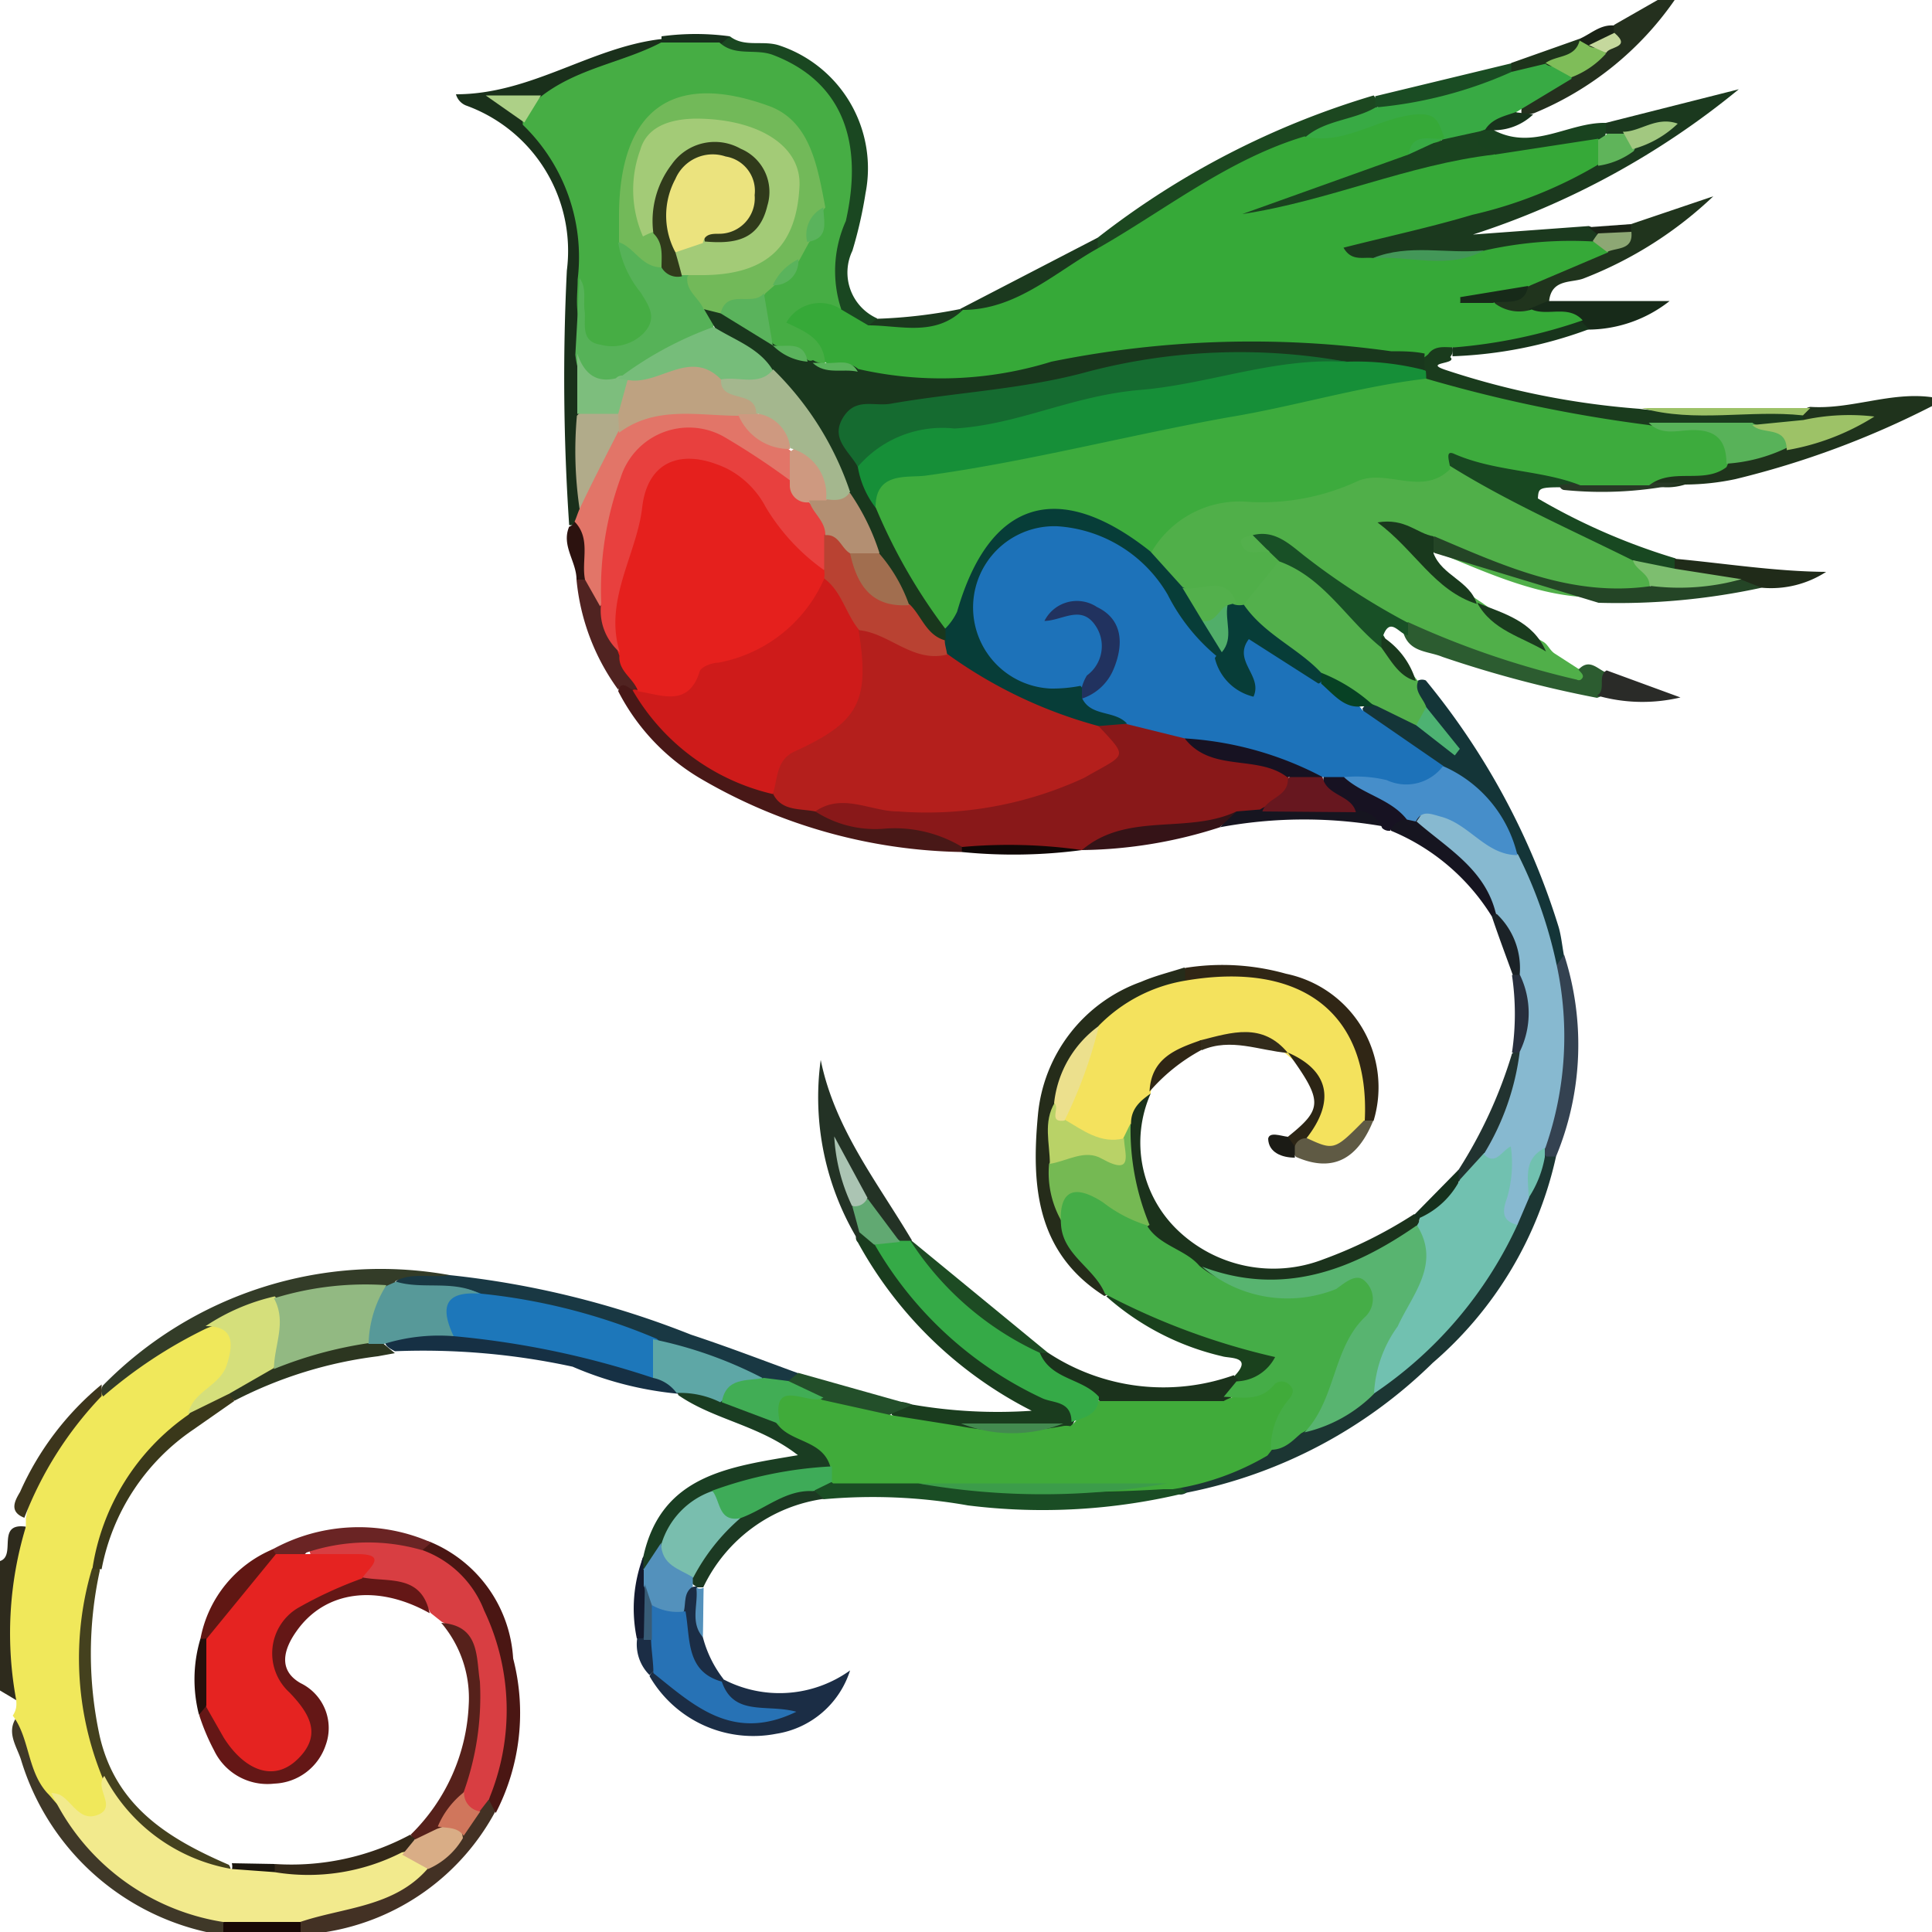 <svg id="Capa_1" data-name="Capa 1" xmlns="http://www.w3.org/2000/svg" viewBox="0 0 50 50"><defs><style>.cls-1{fill:#1f331c;}.cls-2{fill:#3f3828;}.cls-3{fill:#433124;}.cls-4{fill:#24301e;}.cls-5{fill:#2e2b1d;}.cls-6{fill:#190906;}.cls-7{fill:#f0e85b;}.cls-8{fill:#f4e25d;}.cls-9{fill:#1a301b;}.cls-10{fill:#481817;}.cls-11{fill:#1a3c1e;}.cls-12{fill:#1a4721;}.cls-13{fill:#193843;}.cls-14{fill:#1b321c;}.cls-15{fill:#333c28;}.cls-16{fill:#252c1a;}.cls-17{fill:#1c4720;}.cls-18{fill:#233225;}.cls-19{fill:#302615;}.cls-20{fill:#1a411d;}.cls-21{fill:#351317;}.cls-22{fill:#1d4b23;}.cls-23{fill:#161520;}.cls-24{fill:#3c351c;}.cls-25{fill:#502321;}.cls-26{fill:#1a4c23;}.cls-27{fill:#1b391e;}.cls-28{fill:#223330;}.cls-29{fill:#234f2a;}.cls-30{fill:#5f5a44;}.cls-31{fill:#171222;}.cls-32{fill:#2c2515;}.cls-33{fill:#0f0706;}.cls-34{fill:#282f3d;}.cls-35{fill:#322b1b;}.cls-36{fill:#1e331b;}.cls-37{fill:#2c120f;}.cls-38{fill:#2f2615;}.cls-39{fill:#16301d;}.cls-40{fill:#1b2227;}.cls-41{fill:#17311c;}.cls-42{fill:#1b1b15;}.cls-43{fill:#1a2317;}.cls-44{fill:#50af49;}.cls-45{fill:#d83e42;}.cls-46{fill:#1c3633;}.cls-47{fill:#641716;}.cls-48{fill:#143538;}.cls-49{fill:#1a3d22;}.cls-50{fill:#1a4d24;}.cls-51{fill:#44411e;}.cls-52{fill:#184821;}.cls-53{fill:#244526;}.cls-54{fill:#1b2d45;}.cls-55{fill:#163044;}.cls-56{fill:#4a1613;}.cls-57{fill:#56211b;}.cls-58{fill:#2c5c30;}.cls-59{fill:#3a381a;}.cls-60{fill:#344251;}.cls-61{fill:#202b19;}.cls-62{fill:#6a2424;}.cls-63{fill:#2c3620;}.cls-64{fill:#1c3922;}.cls-65{fill:#332819;}.cls-66{fill:#2a2b28;}.cls-67{fill:#601713;}.cls-68{fill:#283926;}.cls-69{fill:#250f0b;}.cls-70{fill:#131a2f;}.cls-71{fill:#5391bc;}.cls-72{fill:#1b160e;}.cls-73{fill:#1a3b1d;}.cls-74{fill:#20341d;}.cls-75{fill:#172a19;}.cls-76{fill:#19431f;}.cls-77{fill:#18341c;}.cls-78{fill:#9dc267;}.cls-79{fill:#18331c;}.cls-80{fill:#1a2316;}.cls-81{fill:#3dab3d;}.cls-82{fill:#58b259;}.cls-83{fill:#f2ea8d;}.cls-84{fill:#d9ad86;}.cls-85{fill:#d0765c;}.cls-86{fill:#38aa44;}.cls-87{fill:#7fbd59;}.cls-88{fill:#c5d89d;}.cls-89{fill:#d5df7b;}.cls-90{fill:#75b953;}.cls-91{fill:#b9d267;}.cls-92{fill:#ece08d;}.cls-93{fill:#46ad44;}.cls-94{fill:#e27568;}.cls-95{fill:#56b258;}.cls-96{fill:#b1ab8a;}.cls-97{fill:#7dbe7d;}.cls-98{fill:#add087;}.cls-99{fill:#b41f1c;}.cls-100{fill:#ce1b1a;}.cls-101{fill:#891819;}.cls-102{fill:#40ab3a;}.cls-103{fill:#35aa47;}.cls-104{fill:#61a972;}.cls-105{fill:#438a4f;}.cls-106{fill:#36a938;}.cls-107{fill:#1d77ba;}.cls-108{fill:#579999;}.cls-109{fill:#5ea7a6;}.cls-110{fill:#41ad55;}.cls-111{fill:#45ad47;}.cls-112{fill:#71c1b0;}.cls-113{fill:#58b470;}.cls-114{fill:#92b982;}.cls-115{fill:#abc4b3;}.cls-116{fill:#87b9d0;}.cls-117{fill:#468eca;}.cls-118{fill:#e5201d;}.cls-119{fill:#e8403e;}.cls-120{fill:#67171f;}.cls-121{fill:#1d72b9;}.cls-122{fill:#53b04c;}.cls-123{fill:#073d38;}.cls-124{fill:#185026;}.cls-125{fill:#19391d;}.cls-126{fill:#7dbe6f;}.cls-127{fill:#1a3b1e;}.cls-128{fill:#e52321;}.cls-129{fill:#4db272;}.cls-130{fill:#074124;}.cls-131{fill:#79beae;}.cls-132{fill:#3eab58;}.cls-133{fill:#3c9c4a;}.cls-134{fill:#2772b5;}.cls-135{fill:#385c77;}.cls-136{fill:#439758;}.cls-137{fill:#5fb45a;}.cls-138{fill:#a2c880;}.cls-139{fill:#8da774;}.cls-140{fill:#168f38;}.cls-141{fill:#19371d;}.cls-142{fill:#1a431f;}.cls-143{fill:#72b959;}.cls-144{fill:#5ab35c;}.cls-145{fill:#bea281;}.cls-146{fill:#ce9980;}.cls-147{fill:#a3cb77;}.cls-148{fill:#76bd7a;}.cls-149{fill:#303a1b;}.cls-150{fill:#b94232;}.cls-151{fill:#b38f72;}.cls-152{fill:#21325f;}.cls-153{fill:#51ae69;}.cls-154{fill:#156b30;}.cls-155{fill:#a4b78e;}.cls-156{fill:#a16e4f;}.cls-157{fill:#ebe37e;}</style></defs><title>Mesa de trabajo 1</title><path class="cls-1" d="M46.85,10.53c1.07.07,2.08-.4,3.15-.25v.23a23.08,23.08,0,0,1-5.09,1.89,6.39,6.39,0,0,1-1.3.14,1.55,1.55,0,0,1-.93,0c-.12-.47.26-.47.52-.53.43-.09.87-.09,1.31-.2s1.09-.24,1.63-.4S47.39,11,48,10.9c-.41,0-.78.28-1.21.2a.43.43,0,0,1-.24-.2A.37.37,0,0,1,46.85,10.53Z"/><path class="cls-2" d="M5.34,50a6.49,6.49,0,0,1-4.8-4.47c-.12-.36-.4-.73-.08-1.13.85.37.55,1.37,1.05,1.93a5.42,5.42,0,0,0,3.77,3,.69.69,0,0,1,.61.41.4.4,0,0,1-.09.3Z"/><path class="cls-3" d="M12.83,46.86A6.06,6.06,0,0,1,8.44,50H7.78a.38.38,0,0,1-.1-.3c.15-.38.51-.38.82-.43a5.63,5.63,0,0,0,2.31-1,3.66,3.66,0,0,0,1-.82,5.71,5.71,0,0,0,.45-.68.51.51,0,0,1,.32-.23C12.75,46.59,12.79,46.72,12.83,46.86Z"/><path class="cls-4" d="M43.34,0A8.25,8.25,0,0,1,39.7,2.93L39.38,3c-.09-.83.74-.71,1.09-1.08a6.5,6.5,0,0,0,.94-.64.81.81,0,0,0,.24-.42.5.5,0,0,1,.13-.22L42.9,0Z"/><path class="cls-5" d="M.42,44,0,43.75V40.4c.43-.14-.11-1,.67-.89A24.12,24.12,0,0,1,.42,44Z"/><path class="cls-6" d="M7.78,49.75V50h-2l0-.24A1.67,1.67,0,0,1,7.78,49.75Z"/><path class="cls-7" d="M.42,44a9.49,9.49,0,0,1,.25-4.49l0-.22a5.21,5.21,0,0,1,1.92-3.18,7.09,7.09,0,0,1,2.81-1.93c.89,0,.86.6.67,1.22s-.66.85-1,1.28a6.08,6.08,0,0,0-2.66,4,8.16,8.16,0,0,0,.36,5.14,1.61,1.61,0,0,1,0,.44c0,.34.06.71-.32.88s-.63-.09-.86-.33-.24-.28-.37-.41c-.52-.58-.45-1.42-.89-2C.43,44.25.43,44.13.42,44Z"/><path class="cls-8" d="M29.78,28.25v.05a3.4,3.4,0,0,0-.4.81.73.73,0,0,1-.38.52,1.28,1.28,0,0,1-1.52-.54c-.13-1,.53-1.71.78-2.57a4.55,4.55,0,0,1,2.4-1.28,4.24,4.24,0,0,1,2.89.29A2.81,2.81,0,0,1,35.4,29c-.38.68-.8,1.27-1.68.67.59-1.23.52-1.6-.43-2.39h0a2.22,2.22,0,0,0-2.16-.2C30.59,27.31,30,27.55,29.78,28.25Z"/><path class="cls-9" d="M14.73,13.59A56.58,56.58,0,0,1,14.67,7a4,4,0,0,0-2.61-4.27.44.44,0,0,1-.26-.29c1.95,0,3.49-1.22,5.32-1.43a.37.37,0,0,1,.07.31c-.94.67-2.11.83-3.1,1.4a1.43,1.43,0,0,1-.79,0,1.65,1.65,0,0,1,.53.4c1.3,1.1,1.45,2.59,1.38,4.16,0,.63,0,1.26,0,1.9s0,1,0,1.52c0,.74,0,1.49,0,2.23a1.51,1.51,0,0,1-.06.36C15.05,13.44,15,13.61,14.73,13.59Z"/><path class="cls-10" d="M24.89,22.05a13.83,13.83,0,0,1-6.81-1.93A5.58,5.58,0,0,1,16,17.89c.07-.35.07-.35.52-.11a7.78,7.78,0,0,0,3.53,2.64,5.21,5.21,0,0,0,1.2.43,5.48,5.48,0,0,0,2,.32,2.36,2.36,0,0,1,1.74.55A.37.37,0,0,1,24.89,22.05Z"/><path class="cls-11" d="M23.61,36.35a12.93,12.93,0,0,0,3.09.16,10.58,10.58,0,0,1-4.5-4.36.17.17,0,0,1,0-.24s0,0,0-.05a.63.63,0,0,1,.59.25A10.38,10.38,0,0,0,27.2,36c.38.17.91.32.49,1a1.27,1.27,0,0,1-.32.13c-.82.08-1.63,0-2.45,0a4,4,0,0,1-1.84-.51C23.08,36.19,23.34,36.26,23.61,36.35Z"/><path class="cls-12" d="M18.89.94c.37.29.84.1,1.26.23A3.35,3.35,0,0,1,22.4,5a11.06,11.06,0,0,1-.34,1.49,1.3,1.3,0,0,0,.64,1.75.37.37,0,0,1-.35.31,1.11,1.11,0,0,1-.78-.6,2,2,0,0,1-.11-1.61,6.1,6.1,0,0,0,.26-1.64c0-1.83-.58-2.62-2.36-3.07a1.07,1.07,0,0,1-.69-.33C18.57,1.11,18.71,1,18.89.94Z"/><path class="cls-13" d="M11.64,33a23.57,23.57,0,0,1,6.24,1.54c.94.31,1.85.66,2.78,1,0,.21-.12.29-.29.36a1.23,1.23,0,0,1-.66,0c-1-.36-2-.77-3-1a30.49,30.49,0,0,0-4.39-1.15c-.69-.3-1.56.18-2.16-.48C10.6,32.68,11.14,33,11.64,33Z"/><path class="cls-14" d="M29.27,29.08c0-.39.24-.59.51-.78a3.14,3.14,0,0,0,.66,3.5,3.58,3.58,0,0,0,3.81.79,11.71,11.71,0,0,0,2.35-1.17l.13.13a.61.61,0,0,1-.07.35A5.34,5.34,0,0,1,31.15,33a3.7,3.7,0,0,1-1.62-1.33A3,3,0,0,1,29.27,29.08Z"/><path class="cls-15" d="M11.64,33c-.47.08-1-.08-1.41.16a.36.36,0,0,1-.21.27,21.47,21.47,0,0,0-2.76.46c-.62.23-1.3.23-1.92.49a12.1,12.1,0,0,0-2.67,1.76.24.24,0,0,1,0-.29A10.07,10.07,0,0,1,11.64,33Z"/><path class="cls-16" d="M30.67,25.38a4.06,4.06,0,0,0-2.23,1.16,10.41,10.41,0,0,0-1,2.09c-.16.47.05.95,0,1.42a3.59,3.59,0,0,0,.29,1.48c.17.7.79,1.13,1,1.78a.22.22,0,0,1-.15.23c-1.76-1.12-1.89-2.85-1.72-4.67a4.05,4.05,0,0,1,2.67-3.46c.37-.16.75-.25,1.12-.37C30.8,25.17,30.78,25.27,30.67,25.38Z"/><path class="cls-17" d="M28.41,6.15a21.56,21.56,0,0,1,7.14-3.68.38.38,0,0,1,.09.3c-.44.65-1.26.58-1.85,1a30.47,30.47,0,0,0-3.78,2c-.49.31-.92.86-1.64.68A.28.28,0,0,1,28.41,6.15Z"/><path class="cls-18" d="M22.24,31.87a2.66,2.66,0,0,0,0,.28,7.14,7.14,0,0,1-1-4.72c.36,1.78,1.47,3.17,2.36,4.67l-.1.11a.44.44,0,0,1-.28-.05A3.66,3.66,0,0,1,22.25,31a4.18,4.18,0,0,1-.36-.88c-.06-.14-.18.14-.06,0a9.27,9.27,0,0,1,.42,1C22.34,31.4,22.44,31.64,22.24,31.87Z"/><path class="cls-19" d="M30.67,25.38v-.33a6.07,6.07,0,0,1,2.61.15A3,3,0,0,1,35.55,29c-.09.08-.18.08-.23,0C35.46,26.23,33.69,24.86,30.67,25.38Z"/><path class="cls-20" d="M31.93,35.63c.53-.54-.12-.47-.3-.53a6.84,6.84,0,0,1-3-1.55l.08-.06a.55.55,0,0,1,.71,0,12.73,12.73,0,0,0,3,1.14c.32.09.82.15.73.65s-.44.65-.92.58A.38.38,0,0,1,31.93,35.63Z"/><path class="cls-21" d="M31.57,21.41A12,12,0,0,1,28,22a.4.4,0,0,1,0-.35c.11-.15.24-.31.41-.33a26.29,26.29,0,0,1,3.52-.46C32.3,21.35,31.69,21.23,31.57,21.41Z"/><path class="cls-22" d="M23.58,32.1,27.11,35a.48.48,0,0,1-.3.17,1.68,1.68,0,0,1-1.26-.57c-.57-.53-1.1-1.08-1.71-1.56-.28-.21-.58-.49-.29-.93Z"/><path class="cls-14" d="M26.9,35a.38.38,0,0,0,.21,0,5.42,5.42,0,0,0,4.82.59.57.57,0,0,0,.11.11.55.55,0,0,1-.4.59,9,9,0,0,1-3,.05C28,36,27.05,36.05,26.9,35Z"/><path class="cls-23" d="M38.61,23.72A5.56,5.56,0,0,0,36,21.5c-.13-.33.12-.39.33-.46a.93.93,0,0,1,.33,0c.95.59,1.94,1.14,2.16,2.41A.36.36,0,0,1,38.61,23.72Z"/><path class="cls-24" d="M2.63,35.83l0,.3a9.48,9.48,0,0,0-2,3.15c-.41-.16-.24-.45-.11-.67A7.61,7.61,0,0,1,2.63,35.83Z"/><path class="cls-25" d="M16.37,17.85c-.13-.06-.27-.23-.37,0A5.74,5.74,0,0,1,14.92,15a.35.35,0,0,1,.28-.1c.33.13.39.46.5.74a4.62,4.62,0,0,0,.41,1.22c.12.3.44.49.45.85A.23.23,0,0,1,16.37,17.85Z"/><path class="cls-26" d="M35.59,2.76c0-.09,0-.19,0-.27l3.56-.86a.32.32,0,0,1,.06.34A4.23,4.23,0,0,1,35.59,2.76Z"/><path class="cls-27" d="M28.41,6.15l0,.28A4.48,4.48,0,0,1,25.07,8.2.35.35,0,0,1,24.84,8Z"/><path class="cls-23" d="M31.57,21.41,32,21a1,1,0,0,1,.69-.33,22.42,22.42,0,0,1,2.32,0c.4.08.8.16.75.71A11.85,11.85,0,0,0,31.57,21.41Z"/><path class="cls-28" d="M37.75,30.27a12,12,0,0,0,1.38-3,.19.19,0,0,1,.28,0h0c.24,1-.45,1.8-.81,2.65-.25.27-.36.74-.88.65A.29.29,0,0,1,37.75,30.27Z"/><path class="cls-29" d="M20.4,35.74l.26-.21,2.95.83-.5.21c-.65.42-1.19-.13-1.79-.21C21,36.18,20.49,36.26,20.4,35.74Z"/><path class="cls-30" d="M35.3,29l.24,0c-.38.94-1,1.38-2,.94a.46.46,0,0,1-.11-.3c.07-.16.16-.28.36-.2C34.52,29.78,34.53,29.78,35.3,29Z"/><path class="cls-31" d="M35.77,21.43a.7.7,0,0,0-.68-.45c-.29-.3-1-.19-.82-.94a.67.67,0,0,1,.64-.07c.48.44,1.38.38,1.52,1.25a.44.44,0,0,0-.45.28A.26.26,0,0,1,35.77,21.43Z"/><path class="cls-32" d="M33.81,29.46a.29.29,0,0,0-.3.21c-.21,0-.28,0-.18-.25.91-.73.91-.92,0-2.18C34.39,27.7,34.57,28.49,33.81,29.46Z"/><path class="cls-27" d="M22.45,8.46l.24-.21A13,13,0,0,0,24.84,8l.05.07C24.34,8.92,23.56,9.05,22.45,8.46Z"/><path class="cls-33" d="M28,22v0a13.47,13.47,0,0,1-3.11.05.86.86,0,0,0,0-.16A2.84,2.84,0,0,1,28,22Z"/><path class="cls-34" d="M39.33,27.24h-.2a6.78,6.78,0,0,0,0-2,.32.32,0,0,1,.36,0A1.37,1.37,0,0,1,39.33,27.24Z"/><path class="cls-35" d="M31.08,26.92c.79-.2,1.59-.47,2.25.33-.74-.06-1.47-.4-2.23-.07-.08-.05-.1-.1-.09-.16S31.05,26.92,31.08,26.92Z"/><path class="cls-36" d="M39.11,1.84V1.63L40.89,1a.35.35,0,0,1,.07.3c-.19.38-.56.47-.91.6S39.41,2.08,39.11,1.84Z"/><path class="cls-37" d="M15.14,15h-.22c0-.47-.4-.88-.19-1.37a.23.23,0,0,0,.14-.13C15.5,13.87,15.53,14,15.14,15Z"/><path class="cls-38" d="M31.08,26.92l0,.26a4.75,4.75,0,0,0-1.33,1.07C29.79,27.39,30.42,27.15,31.08,26.92Z"/><path class="cls-39" d="M37.75,30.27l0,.29c0,.73-.34,1-1.05,1,0,0-.08-.07-.11-.11Z"/><path class="cls-40" d="M39.33,25.23h-.18c-.18-.5-.37-1-.54-1.51a.23.23,0,0,1,.09-.08C39.54,23.91,39.66,24.47,39.33,25.23Z"/><path class="cls-41" d="M18.89.94l-.26.22a1.11,1.11,0,0,1-1.51-.06V.94A6.56,6.56,0,0,1,18.89.94Z"/><path class="cls-42" d="M33.33,29.42l.18.25,0,.29c-.33,0-.68-.13-.69-.49C32.85,29.28,33.15,29.4,33.33,29.42Z"/><path class="cls-43" d="M40.89,1V1c.29-.13.53-.37.88-.34a1.55,1.55,0,0,0,0,.22.6.6,0,0,1-.67.43A.26.26,0,0,1,40.89,1Z"/><path class="cls-44" d="M40.23,16.91l.62.4c.33.05.38.22.12.38s-.49,0-.74-.05a33.32,33.32,0,0,1-3.81-1.26,28.7,28.7,0,0,1-3.56-2.28l-.06,0,.16.1a.63.63,0,0,1,.23.34,1.68,1.68,0,0,1-.94,1.19.72.72,0,0,1-.32,0c-.4-.31-.9-.22-1.34-.35a1.35,1.35,0,0,1-.95-1.12,2.31,2.31,0,0,1,2.17-1.57,10.8,10.8,0,0,0,3.24-.55c.77-.3,1.66.28,2.42-.25a10.24,10.24,0,0,1,2.42,1.29c.79.49,1.67.77,2.48,1.22.26.24.57.47.26.89-2,.54-3.71-.29-5.44-1-.2-.1-.41-.16-.61-.27a13.14,13.14,0,0,0,1.55,1.43l.24.16a15.79,15.79,0,0,0,1.57,1C40.06,16.68,40.11,16.83,40.23,16.91Z"/><path class="cls-45" d="M12.65,46.57l-.24.31c-.44.18-.55-.12-.62-.45a11.33,11.33,0,0,0,.51-2.26c0-.84.07-1.73-.87-2.2l-.29-.23c-.36-.78-1.18-.55-1.76-.81a.87.87,0,0,0-.83-.53c-.25,0-.62,0-.53-.46a4.69,4.69,0,0,1,2.87,0,2.74,2.74,0,0,1,1.78,1.67C13.33,43.27,13.65,44.93,12.65,46.57Z"/><path class="cls-46" d="M40.27,29.93a9.83,9.83,0,0,1-3.19,5.34,12.54,12.54,0,0,1-6.37,3.36c-.22.12-.29,0-.32-.19.65-.65,1.61-.61,2.35-1.08.33-.15.62-.37,1-.51a5.19,5.19,0,0,0,1.79-1.05A11.5,11.5,0,0,0,39,31.61a4,4,0,0,1,.33-.69c.21-.35.26-.79.61-1.07A.32.32,0,0,1,40.27,29.93Z"/><path class="cls-47" d="M9.36,40.82c.68.14,1.54-.1,1.76.93-1.35-.76-2.71-.59-3.45.47-.32.45-.49,1,.11,1.34a1.29,1.29,0,0,1,.65,1.6,1.46,1.46,0,0,1-1.33,1,1.53,1.53,0,0,1-1.56-.86,5.52,5.52,0,0,1-.38-.9c0-.16.12-.29.33-.26.4.19.49.64.77.92s.78.52,1.19.17a.69.69,0,0,0,0-1.08A1.77,1.77,0,0,1,7,42,2.34,2.34,0,0,1,9.36,40.82Z"/><path class="cls-48" d="M36.9,17.61A18.72,18.72,0,0,1,40.34,24c.07.25.09.5.14.75s0,.31-.21.35c-.7-.78-.7-1.86-1.15-2.74A4,4,0,0,0,37.26,20c-.57-.66-1.71-.63-2-1.66a.43.43,0,0,1,.26-.18c.47-.08.8.24,1.16.43a2.43,2.43,0,0,1,.49.35,5.75,5.75,0,0,0-.43-.51.68.68,0,0,1-.14-.73A.24.24,0,0,1,36.9,17.61Z"/><path class="cls-49" d="M16.65,40.28c.47-2.12,2.24-2.32,4-2.62-1-.78-2.16-.91-3.09-1.55a.2.2,0,0,1,.06-.27h0A1.75,1.75,0,0,1,18.7,36c.52.26,1.09.42,1.62.67s1.35.41,1.2,1.35c-.89.5-1.94.39-2.88.73a2.4,2.4,0,0,0-1.38,1.31c-.18.23-.18.69-.64.54A.45.45,0,0,1,16.65,40.28Z"/><path class="cls-50" d="M30.44,38.39l.27.24a15.62,15.62,0,0,1-5.66.33,14.12,14.12,0,0,0-3.73-.16c-.17-.07-.31-.17-.23-.4s.42-.22.65-.28a7,7,0,0,1,2.09,0,48.3,48.3,0,0,0,6.25.11A.52.52,0,0,1,30.44,38.39Z"/><path class="cls-51" d="M2.65,46a8.15,8.15,0,0,1-.27-5.4.15.15,0,0,1,.2,0l0,.06a10.08,10.08,0,0,0,0,4.27c.42,1.83,1.79,2.66,3.34,3.33a.2.2,0,0,1,0,.26H6A3.35,3.35,0,0,1,2.65,46Z"/><path class="cls-52" d="M42.25,14.5c-1.59-.79-3.21-1.5-4.72-2.44-.31-.28-.28-.64.14-.55a9.25,9.25,0,0,1,3.26.85c0,.24-.18.24-.34.25-.77,0-.77,0-.79.29a16.34,16.34,0,0,0,3.56,1.55.29.29,0,0,1,0,.33C42.92,15,42.62,14.57,42.25,14.5Z"/><path class="cls-53" d="M37.12,14.31a.31.31,0,0,1,0-.43s0,0,0,0c1.79.76,3.56,1.58,5.59,1.29A4.59,4.59,0,0,1,45,14.91a.49.49,0,0,1,.59.3,17.56,17.56,0,0,1-4.22.39"/><path class="cls-54" d="M18.72,43.46A3.13,3.13,0,0,0,22,43.23a2.39,2.39,0,0,1-1.91,1.64,3.1,3.1,0,0,1-3.28-1.49.25.25,0,0,1,.24-.16c1,.49,1.78,1.48,3,1.17-.54,0-1.14.06-1.43-.67A.29.29,0,0,1,18.72,43.46Z"/><path class="cls-55" d="M17.55,36v.07a9,9,0,0,1-2.73-.7,18.24,18.24,0,0,0-4.6-.4c-.17-.09-.34-.17-.22-.42.53-.47,1.17-.26,1.78-.3A20.46,20.46,0,0,1,17,35.39C17.26,35.52,17.54,35.65,17.55,36Z"/><path class="cls-56" d="M12.65,46.57a6,6,0,0,0-.12-4.89,2.69,2.69,0,0,0-1.59-1.56c0-.21,0-.29.23-.2a3.49,3.49,0,0,1,2.11,3,5.62,5.62,0,0,1-.45,4Z"/><path class="cls-57" d="M11.42,42c1,.07.9.88,1,1.52A7.33,7.33,0,0,1,12,46.38c-.19.32-.24.73-.53,1a.76.76,0,0,1-.64.27.27.27,0,0,1-.2-.17,5,5,0,0,0,1.5-3.35A3,3,0,0,0,11.42,42Z"/><path class="cls-58" d="M36.44,16.1a22.76,22.76,0,0,0,4.37,1.49.1.1,0,0,0,.1,0c.13-.1,0-.18-.06-.26.29-.31.5,0,.73.08.05.27.11.54-.25.65a30,30,0,0,1-4-1.06c-.36-.15-.83-.11-1-.59A.33.33,0,0,1,36.44,16.1Z"/><path class="cls-59" d="M2.63,40.61l-.24,0a5.94,5.94,0,0,1,2.49-4,1.51,1.51,0,0,1,1-.57.28.28,0,0,1,.18.22L5,37A5.63,5.63,0,0,0,2.63,40.61Z"/><path class="cls-60" d="M40.27,25l.21-.29a7.56,7.56,0,0,1-.21,5.22l-.25,0a.5.5,0,0,1-.16-.33,12.58,12.58,0,0,0,.22-3.87C40.06,25.45,40,25.18,40.27,25Z"/><path class="cls-61" d="M45.59,15.21,45.06,15a2,2,0,0,1-1.72-.27c0-.09,0-.18,0-.27,1.3.12,2.6.33,3.92.34A2.62,2.62,0,0,1,45.59,15.21Z"/><path class="cls-62" d="M11.16,39.92l-.23.2a5,5,0,0,0-3,.06.63.63,0,0,1-.71.16.32.32,0,0,1-.19-.23A4.63,4.63,0,0,1,11.16,39.92Z"/><path class="cls-63" d="M9.93,34.78l.29.24-.44.08a11,11,0,0,0-3.71,1.15,2.09,2.09,0,0,1-.14-.17c.18-.53.67-.69,1.12-.91a6,6,0,0,1,2.42-.61A.72.72,0,0,1,9.93,34.78Z"/><path class="cls-64" d="M21.07,38.58l.25.21a4.08,4.08,0,0,0-3.12,2.29l-.16,0L17.93,41a.66.66,0,0,1-.06-.31,3.16,3.16,0,0,1,1.25-1.63C19.73,38.77,20.28,38.2,21.07,38.58Z"/><path class="cls-65" d="M7.11,48.24a6.5,6.5,0,0,0,3.51-.76.25.25,0,0,0,.11.09.67.67,0,0,1-.31.6c-1.06.41-2.09,1.06-3.29.41A.3.3,0,0,1,7.11,48.24Z"/><path class="cls-66" d="M41.33,18c.25-.14,0-.51.25-.65l1.91.7A4.26,4.26,0,0,1,41.33,18Z"/><path class="cls-67" d="M5.19,42.4a3.14,3.14,0,0,1,1.88-2.31.33.33,0,0,0,.07.13,6.2,6.2,0,0,1-1.67,2.26A.31.31,0,0,1,5.19,42.4Z"/><path class="cls-54" d="M18.19,42.37a3,3,0,0,0,.53,1.08l0,.06c-.59.28-.78-.17-1-.55a2.49,2.49,0,0,1-.21-1.17c.06-.31,0-.67.47-.73l.05,0C18.24,41.5,18,42,18.19,42.37Z"/><path class="cls-68" d="M40.37,12.55l.52-.06a1.39,1.39,0,0,1,1.79,0l.93,0a9.77,9.77,0,0,1-3.14.19.14.14,0,0,1-.11-.13Z"/><path class="cls-69" d="M5.19,42.4a.22.22,0,0,0,.14,0,1.37,1.37,0,0,1,0,1.76l-.18.22A3.67,3.67,0,0,1,5.19,42.4Z"/><path class="cls-70" d="M16.65,40.28v.33a1,1,0,0,1,.25.47,2.07,2.07,0,0,1-.13,1.23.21.21,0,0,1-.29.09s0,0,0,0A3.78,3.78,0,0,1,16.65,40.28Z"/><path class="cls-71" d="M18.19,42.37c-.34-.39-.11-.86-.17-1.28a.21.21,0,0,0,.19,0C18.2,41.52,18.2,42,18.19,42.37Z"/><path class="cls-54" d="M16.49,42.4h.14a.22.22,0,0,1,.33,0h0a.68.68,0,0,1-.06.87l-.09.08A1.12,1.12,0,0,1,16.49,42.4Z"/><path class="cls-72" d="M7.11,48.24v.22A.74.74,0,0,1,6,48.39a.32.32,0,0,0,0-.17Z"/><path class="cls-27" d="M41.56,3.18,45,2.31a21,21,0,0,1-6.88,3.76l3-.22c.18.07.32.16.27.39a.6.6,0,0,1-.28.22c-.89.19-1.81,0-2.7.28a23.31,23.31,0,0,0-2.78.16c-.4,0-.94.15-1-.38s.52-.54.89-.63A26.58,26.58,0,0,0,41.1,4.14c.35-.16.69-.31,1-.48a2.37,2.37,0,0,0,.77-.32,1.86,1.86,0,0,1-.85.25.9.9,0,0,1-.45-.13.23.23,0,0,1-.08-.18C41.53,3.22,41.55,3.18,41.56,3.18Z"/><path class="cls-73" d="M46.66,10.75a.57.57,0,0,0,0,.13c-.32.49-.86.32-1.32.39-.85,0-1.72,0-2.57,0-2-.3-4-.35-5.84-1.26a.59.59,0,0,1-.22-.31.86.86,0,0,1,0-.57.55.55,0,0,1,.82-.24.26.26,0,0,1,0,.35c.22.19-.74.13-.1.34a20.89,20.89,0,0,0,5,1C43.88,10.77,45.29,10.4,46.66,10.75Z"/><path class="cls-74" d="M42.21,5.8l2.13-.72A10.21,10.21,0,0,1,41,7.2c-.31.13-.85,0-.91.6a.94.94,0,0,1-.53.43c-.34.07-.68.1-.91-.24,0-.59.82-.25.89-.78a5.76,5.76,0,0,1,1.9-.79c.19-.18.5-.16.65-.41A.6.6,0,0,1,42.21,5.8Z"/><path class="cls-75" d="M39.56,8l.5-.21h3.15a3.43,3.43,0,0,1-2.1.74,3.15,3.15,0,0,1-.44-.11C40.32,8.25,39.82,8.42,39.56,8Z"/><path class="cls-76" d="M41.56,3.18l0,.26a.45.45,0,0,1-.33.35,8.78,8.78,0,0,1-2.4.44c-.3-.2-1.07,0-.69-.82a.75.75,0,0,1,.27-.13.36.36,0,0,1,.27.1C39.7,3.9,40.6,3.16,41.56,3.18Z"/><path class="cls-77" d="M40.88,8.26l.24.26a11.25,11.25,0,0,1-3.53.7l0-.25A6.45,6.45,0,0,1,40.88,8.26Z"/><path class="cls-78" d="M46.66,10.75c-1.38-.15-2.8.2-4.17-.19l4.36,0Z"/><path class="cls-79" d="M38.7,3.37l-.26,0c.07-.52.39-.6.82-.46l.42.05A1.48,1.48,0,0,1,38.7,3.37Z"/><path class="cls-80" d="M42.21,5.8V6a.58.58,0,0,1-.86.07l-.24-.19Z"/><path class="cls-81" d="M36.91,9.8A37.48,37.48,0,0,0,42.67,11a5.27,5.27,0,0,0,1.43.09c.6.07.9.34.58,1-.59.45-1.4,0-2,.47H40.9c-1-.4-2.22-.35-3.28-.82-.24-.1-.09.24-.09.4-.72.71-1.6,0-2.37.3a5.9,5.9,0,0,1-2.83.55,2.64,2.64,0,0,0-2.56,1.35c-.44.15-.67-.22-1-.39a2.35,2.35,0,0,0-3.65,1.57c-.1.38-.18.81-.69.89a5.81,5.81,0,0,1-2-3.39c.08-.73.68-.82,1.21-.91,3.7-.58,7.35-1.47,11-2.15C35.43,9.78,36.15,9.24,36.91,9.8Z"/><path class="cls-82" d="M44.68,12c0-.59-.25-.87-.86-.87-.39,0-.82.16-1.15-.19l2.68,0c.28.24,1.13-.3.89.65A4.21,4.21,0,0,1,44.68,12Z"/><path class="cls-78" d="M46.24,11.65c0-.65-.63-.38-.89-.65l1.32-.13a5.57,5.57,0,0,1,1.84-.09A6.21,6.21,0,0,1,46.24,11.65Z"/><path class="cls-83" d="M6,48.37l1.1.08a5.32,5.32,0,0,0,3.3-.51c.36-.08.63,0,.67.42-.87,1-2.18,1-3.3,1.38h-2A5.93,5.93,0,0,1,1.33,46.4a.79.79,0,0,1,.22.05c.32.17.52.72,1,.51s-.12-.67.15-1A4.6,4.6,0,0,0,6,48.37Z"/><path class="cls-84" d="M11.08,48.37,10.41,48l.32-.39.58-.28c.28-.09.6-.29.67.24A1.93,1.93,0,0,1,11.08,48.37Z"/><path class="cls-85" d="M12,47.51c-.17-.24-.43-.19-.67-.24a2.21,2.21,0,0,1,.68-.89.48.48,0,0,0,.42.5Z"/><path class="cls-86" d="M39.26,2.89c-.29.11-.63.16-.82.46h0c-.37.12-.68.51-1.12.27-.23-.1-.17-.61-.68-.34s-1.13.25-1.68.46a1,1,0,0,1-1.21-.16c.52-.48,1.27-.46,1.85-.8a11,11,0,0,0,3.52-.92L40,1.65c.19.2.7-.18.67.39Z"/><path class="cls-87" d="M40.67,2,40,1.63c.29-.21.76-.12.88-.58l.23.13c.13.11.37,0,.45.21A2.29,2.29,0,0,1,40.67,2Z"/><path class="cls-88" d="M41.57,1.37l-.45-.2.66-.32C42.24,1.24,41.63,1.2,41.57,1.37Z"/><path class="cls-89" d="M7.08,35.41l-1.15.66-1.06.52c.12-.59.82-.71,1-1.27s.18-1-.55-1a5.37,5.37,0,0,1,1.79-.77C7.8,34.22,7.47,34.82,7.08,35.41Z"/><path class="cls-90" d="M27.53,31.7a2.52,2.52,0,0,1-.38-1.58,1.09,1.09,0,0,1,1.19-.41c.33.07.57.08.73-.25l.19-.39a6.41,6.41,0,0,0,.49,2.63c-.39.27-.7-.06-1-.22A.91.91,0,0,0,27.53,31.7Z"/><path class="cls-91" d="M29.09,29.46c0,.36.28,1-.57.53-.44-.26-.9.06-1.35.13,0-.53-.18-1.08.13-1.59.23.06.05.37.26.45C28,29.23,28.48,29.62,29.09,29.46Z"/><path class="cls-92" d="M27.55,29c-.44.06-.1-.34-.27-.45a2.84,2.84,0,0,1,1.16-2A11.89,11.89,0,0,1,27.55,29Z"/><path class="cls-93" d="M17.11,1.1l1.51,0c.4.37.92.15,1.38.32,1.71.65,2.38,2.13,1.89,4.3A3.16,3.16,0,0,0,21.77,8c-.31.27-.76-.19-1,.28.3.24.78.41.66,1a.37.37,0,0,1-.22.19.61.61,0,0,1-.3,0A3.69,3.69,0,0,0,20,9a.64.64,0,0,1-.2-.23,2,2,0,0,1-.23-1.19.68.68,0,0,1,.25-.37,1.16,1.16,0,0,0,.65-.67,1.86,1.86,0,0,1,.32-.47A1,1,0,0,0,21,5.19c-.79-2.48-1.1-2.46-3.59-2.19a1.25,1.25,0,0,0-1.14,1.28,16.33,16.33,0,0,0,0,2,6.73,6.73,0,0,0,.59,1.31,1,1,0,0,1-.22,1.29,1.29,1.29,0,0,1-1.34.23c-.52-.19-.31-.67-.35-1s0-.59,0-.88a4.76,4.76,0,0,0-1.42-4,.71.71,0,0,1,.43-.7C14.92,1.76,16.1,1.63,17.11,1.1Z"/><path class="cls-94" d="M15.14,15c-.1-.49.16-1.06-.27-1.5.05-.11.08-.22.13-.33a3.09,3.09,0,0,1,1-2.2c.9-.77,1.92-.55,2.94-.4.53.37,1.07.71,1.56,1.13a.74.74,0,0,1,0,.83c-.51.21-.82-.2-1.17-.44-1.29-.9-2.68-.86-3.18,1.08-.22.83,0,1.78-.62,2.52Z"/><path class="cls-95" d="M15,7.2c.19.26.09.56.13.85s-.13.79.41.87a1.15,1.15,0,0,0,1.11-.29c.37-.39.16-.69-.07-1.06A2.72,2.72,0,0,1,16,6.28c.51-.17.71.37,1.1.49a4.55,4.55,0,0,0,.51.21.89.89,0,0,1,.25.16,4.31,4.31,0,0,1,.56.85.68.68,0,0,1,0,.59A13,13,0,0,1,15.89,10c-.7.19-.93-.19-1-.82Z"/><path class="cls-96" d="M16,11.17c-.33.65-.67,1.3-1,2a10.22,10.22,0,0,1-.07-2.41A.81.81,0,0,1,16,10.64.37.37,0,0,1,16,11.17Z"/><path class="cls-97" d="M16,10.71l-1.06,0c0-.52,0-1,0-1.56.17.5.47.77,1,.64a.21.21,0,0,1,.31,0A.67.67,0,0,1,16,10.71Z"/><path class="cls-98" d="M14,2.47l-.43.7-1-.7Z"/><path class="cls-99" d="M21.1,21c-.4-.08-.88,0-1.1-.47a.78.78,0,0,1,.26-1.16,3,3,0,0,0,1.91-3.11c.85-.33,1.47.53,2.28.44a34.85,34.85,0,0,0,4.13,2c.85.78.78,1-.15,1.61-2.05,1.27-4.25,1-6.46.8Z"/><path class="cls-100" d="M22.22,16.31c.3,1.85,0,2.38-1.66,3.14-.48.22-.43.71-.56,1.1a5.67,5.67,0,0,1-3.63-2.69.15.15,0,0,1,.13,0,12.25,12.25,0,0,0,4.81-3A1.22,1.22,0,0,1,22.22,16.31Z"/><path class="cls-101" d="M21.1,21c.7-.49,1.43,0,2.14,0a9.7,9.7,0,0,0,4.82-.87c1.09-.63,1.16-.49.37-1.34a.73.73,0,0,1,.63-.31,3.41,3.41,0,0,1,1.71.45,2.86,2.86,0,0,0,1.54.51,2.09,2.09,0,0,1,1,.57c.29.7-.35.71-.7.94L32,21c-1.27.6-2.83,0-4,1a13.39,13.39,0,0,0-3.1-.08,3.38,3.38,0,0,0-2.06-.47A2.86,2.86,0,0,1,21.1,21Z"/><path class="cls-102" d="M23.76,38.39l-2.2,0A.28.28,0,0,1,21.5,38l0,0c-.17-.71-.95-.66-1.33-1.08s-.46-.79.27-.82a1,1,0,0,1,.84.13l1.81.4,1.76.28a7.1,7.1,0,0,0,2.64,0,.52.52,0,0,1,.21,0c.25-.19.36-.55.71-.65h3.26c.34-.21.79-.14,1.11-.42a.5.5,0,0,1,.7,0c.24.19.15.46,0,.7a4.78,4.78,0,0,1-.68,1.13,6.84,6.84,0,0,1-2.45.87h-.24A37.2,37.2,0,0,1,23.76,38.39Z"/><path class="cls-103" d="M28.44,36.15c0,.46-.38.54-.71.65,0-.56-.49-.48-.77-.62a9.76,9.76,0,0,1-4.34-4c.2-.28.44-.23.67-.07h.27a7.91,7.91,0,0,0,3.35,2.9C27.2,35.71,28,35.66,28.44,36.15Z"/><path class="cls-104" d="M23.29,32.14l-.67.07-.38-.32c-.06-.22-.12-.45-.18-.66a.59.59,0,0,1,.4-.2Z"/><path class="cls-105" d="M27.52,36.84a3.62,3.62,0,0,1-2.65,0Z"/><path class="cls-106" d="M21.35,9.35c-.06-.59-.51-.77-1-1a1,1,0,0,1,1.44-.33l.68.4c.83,0,1.72.3,2.45-.4,1.4,0,2.41-1,3.54-1.62,1.74-1,3.34-2.28,5.3-2.87,1,.24,1.84-.44,2.8-.56.67-.08.66.22.82.59a.94.94,0,0,0-.1.1,4.57,4.57,0,0,0-.88.51c-1.1.47-2.26.8-3.39,1.2,1.29-.4,2.57-.87,3.85-1.3A2.59,2.59,0,0,1,38.69,4l2.67-.41a.49.49,0,0,1,0,.67A11.31,11.31,0,0,1,38.1,5.56c-1.07.32-2.19.56-3.33.85.21.37.52.23.78.27,1-.25,1.93.11,2.88-.2a10.18,10.18,0,0,1,2.81-.23.35.35,0,0,1,.38.28l-2,.85a3,3,0,0,1-1.63.34c.27,0,.53-.08.71.14a1.05,1.05,0,0,0,.94.15c.42.18.95-.13,1.32.28a13.45,13.45,0,0,1-3.32.7c-.25,0-.51-.06-.68.18a1.08,1.08,0,0,1-.93.25A29,29,0,0,0,25.91,10a7.43,7.43,0,0,1-3.6,0C22,9.78,21.58,9.67,21.35,9.35Z"/><path class="cls-107" d="M16.9,35.66a22.79,22.79,0,0,0-5.16-1.08.68.68,0,0,1-.29-.95c.24-.4.61-.3,1-.15A15.65,15.65,0,0,1,17,34.65C17.4,35,17.14,35.33,16.9,35.66Z"/><path class="cls-108" d="M12.41,33.48c-.95-.07-1,.4-.67,1.1a4.8,4.8,0,0,0-1.8.2l-.4,0c-.39-.67-.08-1.12.46-1.5l.25-.11C10.94,33.38,11.72,33.12,12.41,33.48Z"/><path class="cls-109" d="M16.9,35.66c0-.33,0-.68,0-1a10.86,10.86,0,0,1,2.83,1c-.25.42-.77.36-1.09.63a2.33,2.33,0,0,0-1.13-.24A1,1,0,0,0,16.9,35.66Z"/><path class="cls-110" d="M18.68,36.29c.11-.66.65-.54,1.09-.63l.63.08.91.43c-.36.24-1.4-.61-1.12.69Z"/><path class="cls-111" d="M32.89,37.52a1.94,1.94,0,0,1,.47-1.31c.09-.11.16-.25,0-.38a.27.27,0,0,0-.38,0h0c-.36.45-.84.33-1.31.32l.33-.4a1.16,1.16,0,0,0,1-.63,18.06,18.06,0,0,1-4.4-1.63c-.27-.67-1.08-1-1.14-1.78s.23-1.15,1.09-.59a3.58,3.58,0,0,0,1.13.59c.31.53,1,.62,1.36,1.05,1,.82,2.2.6,3.34.34.39-.08.76-.44,1.1,0s.18.84-.11,1.23c-.62.88-.57,2.19-1.69,2.76C33.49,37.24,33.27,37.52,32.89,37.52Z"/><path class="cls-112" d="M39.27,31.7a10.59,10.59,0,0,1-3.72,4.37c-.42-.51-.11-1,.13-1.42a6.32,6.32,0,0,0,1-2.95.3.3,0,0,0,.06-.18,2.15,2.15,0,0,0,1.05-1l.62-.68c.29,0,.37-.55.71-.36s.21.51.27.8C39.46,30.79,39,31.22,39.27,31.7Z"/><path class="cls-113" d="M36.67,31.71c.63,1-.12,1.79-.5,2.62a3.21,3.21,0,0,0-.61,1.74,3.71,3.71,0,0,1-1.8,1c.82-.85.72-2.19,1.58-3a.63.63,0,0,0,0-.9h0c-.22-.24-.5,0-.76.19a3.38,3.38,0,0,1-3.47-.58C33.19,33.57,35,32.87,36.67,31.71Z"/><path class="cls-114" d="M10,33.26a2.94,2.94,0,0,0-.46,1.5,10.61,10.61,0,0,0-2.45.67c0-.61.34-1.21,0-1.83A8,8,0,0,1,10,33.26Z"/><path class="cls-115" d="M22.45,31a.35.35,0,0,1-.4.21,4.79,4.79,0,0,1-.46-1.8Z"/><path class="cls-116" d="M39.27,31.7c-.41-.1-.39-.36-.27-.69a3.16,3.16,0,0,0,.1-1.34c-.24.11-.39.51-.7.2a6.62,6.62,0,0,0,.93-2.65,2.27,2.27,0,0,0,0-2,1.93,1.93,0,0,0-.62-1.59c-.28-1.14-1.26-1.68-2.05-2.37.32-.47.33-.47.72-.35a6,6,0,0,1,1.91,1.21,11.76,11.76,0,0,1,1,2.87,8.74,8.74,0,0,1-.29,4.7A4.87,4.87,0,0,0,39.57,31Z"/><path class="cls-117" d="M39.27,22.13c-.82,0-1.24-.81-2-1-.28-.08-.47-.16-.63.13l-.23-.05c-.42-.54-1.15-.65-1.63-1.1.8-.55,1.73.12,2.55-.29A3.35,3.35,0,0,1,39.27,22.13Z"/><path class="cls-118" d="M21.32,15a3.73,3.73,0,0,1-2.73,2.15c-.17,0-.44.11-.48.22-.29.95-1,.61-1.6.52-.1-.33-.51-.51-.48-.92-.64-1.67.09-3.2.67-4.66.4-1,2.12-.81,3,.27a23.76,23.76,0,0,1,1.65,2.07A.4.4,0,0,1,21.32,15Z"/><path class="cls-119" d="M21.32,14.75a5.4,5.4,0,0,1-1.5-1.62,2.35,2.35,0,0,0-1-1c-1.15-.55-2.06-.22-2.2,1s-1,2.41-.58,3.75a1.42,1.42,0,0,1-.48-1.28,8.47,8.47,0,0,1,.5-3.23,1.85,1.85,0,0,1,2.67-1.07,19.36,19.36,0,0,1,1.74,1.15,2.12,2.12,0,0,1,.64.43,1.45,1.45,0,0,1,.5,1A.83.83,0,0,1,21.32,14.75Z"/><path class="cls-120" d="M32.67,21c.12-.36.67-.37.66-.84A.62.62,0,0,1,34.1,20l.13.12c.1.48.75.45.86.9Z"/><path class="cls-121" d="M37.35,19.82a1.19,1.19,0,0,1-1.46.37,3.37,3.37,0,0,0-1.09-.08l-.57,0v0c-1.17-.41-2.44-.47-3.57-1l-1.5-.37c-.33-.16-.7-.1-1-.23s-.53-.16-.26-.5c.29-.11.43-.4.59-.64.5-.76.24-1.31-.71-1.62C29,16.18,29,16.8,27.9,18a2.59,2.59,0,0,1-2.81-1.23A2.7,2.7,0,0,1,25.76,14a2.89,2.89,0,0,1,3.3,0,14.27,14.27,0,0,1,2.51,2.81c.17.18.27.43.5.57.07-1,.32-1.18,1.12-.61a7.84,7.84,0,0,0,1.07.74,3.21,3.21,0,0,1,1,.87Z"/><path class="cls-122" d="M36.65,18.77l-1-.49a6.49,6.49,0,0,1-1.46-.8c-.66-.61-1.7-.81-2-1.84l.92-1.13c.66-.32.86.38,1.24.61a6.6,6.6,0,0,1,1.42,1.51,8.71,8.71,0,0,1,.93,1v0c-.11.28.16.46.22.7A.35.35,0,0,1,36.65,18.77Z"/><path class="cls-123" d="M31.51,17a5,5,0,0,1-1.29-1.61,3.57,3.57,0,0,0-2.85-1.77,2.1,2.1,0,1,0-.17,4.2,3.77,3.77,0,0,0,.76-.07A.19.19,0,0,1,28,18s0,.05,0,.06c.23.5.85.31,1.17.67l-.74.06a12,12,0,0,1-3.92-1.87.36.36,0,0,1-.21-.39.41.41,0,0,1,.17-.27,1.52,1.52,0,0,0,.3-.43c.83-2.89,2.62-3.45,5-1.56l.83.92a1.59,1.59,0,0,1,.68.7c.15.29.42.53.4.91A.46.46,0,0,1,31.51,17Z"/><path class="cls-123" d="M32.19,15.65c.53.77,1.4,1.12,2,1.76a.16.16,0,0,1,0,.23.1.1,0,0,1-.07.05l-1.8-1.15c-.43.57.37.94.12,1.49a1.35,1.35,0,0,1-1-1l.1-.15c.14-.4-.24-.85.1-1.24a.24.24,0,0,1,.29,0A.49.49,0,0,0,32.19,15.65Z"/><path class="cls-124" d="M35.75,16.76c-.9-.72-1.48-1.81-2.64-2.23l-.25-.24c-.11-.19-.55,0-.44-.44.54-.14.92.2,1.28.49a18.1,18.1,0,0,0,2.74,1.78c0,.1,0,.21,0,.32-.21,0-.45-.5-.64,0C35.9,16.58,35.88,16.68,35.75,16.76Z"/><path class="cls-125" d="M37.1,13.88c0,.14,0,.29,0,.44.22.58.94.71,1.12,1.31-1.1-.35-1.59-1.38-2.57-2.11C36.37,13.4,36.67,13.81,37.1,13.88Z"/><path class="cls-126" d="M43.35,14.72l1.72.27a6,6,0,0,1-2.38.17c0-.33-.35-.39-.43-.66Z"/><path class="cls-122" d="M32,15.6l-.23.06c-.18.19-.12.78-.65.41l-.52-.86C31.07,15.33,31.71,14.83,32,15.6Z"/><path class="cls-127" d="M38.23,15.6c.69.28,1.44.47,1.78,1.26C39.39,16.48,38.62,16.32,38.23,15.6Z"/><path class="cls-122" d="M32.42,13.85l.44.44c-.26-.06-.62.15-.74-.23C32.07,13.92,32.28,13.87,32.42,13.85Z"/><path class="cls-128" d="M5.34,44.18c0-.59,0-1.17,0-1.76l1.8-2.2.83,0c.42,0,.86,0,1.28,0,.83,0,.26.39.12.63a10.57,10.57,0,0,0-1.67.77,1.37,1.37,0,0,0-.21,2.18c.54.56.85,1.11.21,1.73s-1.4.25-1.91-.56Z"/><path class="cls-112" d="M39.56,31c0-.47-.16-1,.42-1.29l0,.23A2.79,2.79,0,0,1,39.56,31Z"/><path class="cls-129" d="M36.65,18.77l.26-.47.87,1.08-.13.17Z"/><path class="cls-130" d="M34.19,17.69l0-.28a4.42,4.42,0,0,1,1.38.87l-.32,0C34.8,18.34,34.54,18,34.19,17.69Z"/><path class="cls-131" d="M19.16,39.29a5.23,5.23,0,0,0-1.22,1.54c-.64.05-1-.17-.82-.88a2.09,2.09,0,0,1,1.31-1.36C18.88,38.59,18.92,39,19.16,39.29Z"/><path class="cls-132" d="M19.16,39.29c-.58.11-.51-.46-.73-.71a10.56,10.56,0,0,1,3.1-.63c0,.13,0,.27,0,.4l-.49.24C20.33,38.55,19.8,39.06,19.16,39.29Z"/><path class="cls-71" d="M17.11,39.93c0,.58.47.67.82.89q0,.1,0,.24c-.24.15-.18.42-.23.64-.31.34-.58.21-.84-.05s-.09-.41-.2-.61l0-.43Z"/><path class="cls-133" d="M23.76,38.39h6.45A18.63,18.63,0,0,1,23.76,38.39Z"/><path class="cls-134" d="M16.87,41.54a1.32,1.32,0,0,0,.87.16c.13.7,0,1.56.94,1.82.31.91,1.16.57,1.93.78-1.65.8-2.66-.17-3.7-1,0-.28-.05-.56-.06-.85A1.22,1.22,0,0,1,16.87,41.54Z"/><path class="cls-125" d="M35.75,16.76c0-.09,0-.2,0-.3a2.06,2.06,0,0,1,.89,1.16C36.22,17.52,36,17.1,35.75,16.76Z"/><path class="cls-135" d="M16.87,41.54l0,.9-.21,0L16.69,41C16.76,41.21,16.81,41.37,16.87,41.54Z"/><path class="cls-136" d="M38.41,6.48c-.93.51-1.92.13-2.88.2C36.46,6.3,37.45,6.58,38.41,6.48Z"/><path class="cls-137" d="M41.36,4.29c0-.22,0-.45,0-.67l.25-.16.45,0c.18.1.37.19.22.45A2,2,0,0,1,41.36,4.29Z"/><path class="cls-138" d="M42.25,3.86,42,3.41c.46,0,.86-.41,1.42-.21A2.69,2.69,0,0,1,42.25,3.86Z"/><path class="cls-139" d="M41.59,6.52l-.37-.28a2.43,2.43,0,0,1,.14-.2L42.22,6C42.27,6.48,41.85,6.4,41.59,6.52Z"/><path class="cls-140" d="M36.91,9.8c-1.73.2-3.41.72-5.12,1-2.62.47-5.2,1.15-7.84,1.51-.47.06-1.3-.11-1.29.83C22,13,22.06,12.47,22,12c.64-1.1,1.82-1,2.8-1.23,2.34-.59,4.75-.93,7.1-1.48a16.37,16.37,0,0,1,3-.11,3.78,3.78,0,0,1,2,.42A1.64,1.64,0,0,1,36.91,9.8Z"/><path class="cls-141" d="M22.2,12.08a2.35,2.35,0,0,0,.47,1.07,14.47,14.47,0,0,0,1.8,3.13l0,.29c-.68.2-.77-.42-1.07-.76a9.65,9.65,0,0,0-.84-1.47c-.28-.48-.46-1-.71-1.52a12.14,12.14,0,0,0-1.92-3.06c-.37-.57-1.15-.64-1.44-1.3L18.22,8a.49.49,0,0,1,.45-.1,3.11,3.11,0,0,1,1.34,1h0c.28.18.67.16.9.42a.14.14,0,0,0,.13,0c.37.23.83-.06,1.17.23a9.63,9.63,0,0,0,5-.19A26,26,0,0,1,36,9.09c.29,0,.58,0,.87.06a3.17,3.17,0,0,0,0,.43,7.1,7.1,0,0,0-2-.22,17.85,17.85,0,0,0-6.35.47c-1.78.38-3.56.66-5.37.88C22.25,10.83,21.93,11.18,22.2,12.08Z"/><path class="cls-75" d="M38.63,7.84l-.84,0a.76.76,0,0,0,0-.15l1.76-.29C39.45,7.94,39,7.76,38.63,7.84Z"/><path class="cls-142" d="M38.67,4c-2.23.26-4.28,1.2-6.52,1.54L36.45,4c.19-.38.62-.2.89-.39h0l1.09-.24C37.88,3.79,38.57,3.8,38.67,4Z"/><path class="cls-143" d="M18.65,8.11,18.21,8c-.12-.29-.47-.47-.42-.84.27-.33.66-.28,1-.3a1.3,1.3,0,0,0,1.32-1.11c.17-.68.47-1.36-.26-1.92a3.08,3.08,0,0,0-2.54-.24A1.68,1.68,0,0,0,17.13,6a.65.65,0,0,1,0,.92c-.53,0-.7-.51-1.11-.65,0-.23,0-.45,0-.67,0-2.72,1.34-3.79,3.9-2.85,1.06.4,1.24,1.58,1.44,2.62-.24.25-.16.66-.42.9l-.24.44a2.08,2.08,0,0,1-.65.67l-.24.21C19.53,8.07,19,7.94,18.65,8.11Z"/><path class="cls-144" d="M18.65,8.11c.16-.66.83-.16,1.12-.52.08.46.15.9.23,1.35Z"/><path class="cls-144" d="M20.89,6.26a.78.78,0,0,1,.42-.89C21.31,5.73,21.48,6.18,20.89,6.26Z"/><path class="cls-144" d="M20.9,9.36a1.43,1.43,0,0,1-.9-.42C20.35,9,20.8,8.79,20.9,9.36Z"/><path class="cls-144" d="M20,7.38a1.39,1.39,0,0,1,.66-.67A.62.62,0,0,1,20,7.38Z"/><path class="cls-144" d="M22.2,9.62c-.39-.09-.83.09-1.17-.23l.3,0C21.64,9.43,22,9.25,22.2,9.62Z"/><path class="cls-145" d="M16,10.71l.24-.87c.82-.25,1.59-1.16,2.51-.18.22.42,1.11.31.85,1.1a.38.38,0,0,1-.48,0c-1.05,0-2.15-.27-3.1.44Z"/><path class="cls-146" d="M20.93,13a.44.44,0,0,1-.49-.44l0-.86.14-.11c.82.15,1.15.6.85,1.42A.35.35,0,0,1,20.93,13Z"/><path class="cls-146" d="M19.1,10.72h.46c.76-.16,1.05.13.88.9l0,0A1.43,1.43,0,0,1,19.1,10.72Z"/><path class="cls-147" d="M16.91,6a2.06,2.06,0,0,0-.27.12,3,3,0,0,1-.07-2.24c.17-.6.76-.8,1.43-.81,1.6,0,2.75.69,2.69,1.76-.08,1.55-.85,2.27-2.47,2.29h-.44l-.06,0h-.07c-.31-.12-.27-.36-.21-.6a1.13,1.13,0,0,1,.69-.49A1.55,1.55,0,0,1,18.56,6a1,1,0,0,0,1.07-.89,1,1,0,0,0-.82-1,1.14,1.14,0,0,0-1.37.64C17.22,5.15,17.25,5.68,16.91,6Z"/><path class="cls-148" d="M18.67,9.83c-.81-.84-1.62.17-2.44,0L16,9.8a9.24,9.24,0,0,1,2.47-1.34C19,8.8,19.65,9,20,9.58,19.7,10.41,19.16,10,18.67,9.83Z"/><path class="cls-149" d="M17.48,6.53c.06.2.12.42.17.62a.48.48,0,0,1-.53-.23c0-.31.05-.63-.21-.88a2.4,2.4,0,0,1,.47-1.78,1.36,1.36,0,0,1,1.79-.41,1.21,1.21,0,0,1,.69,1.47c-.21.89-.83,1-1.62.93-.08-.44.33-.42.54-.56a.76.76,0,0,0,.41-.82.57.57,0,0,0-.54-.48.83.83,0,0,0-.87.52C17.49,5.42,17.72,6,17.48,6.53Z"/><path class="cls-150" d="M23.54,15.64c.31.3.43.79.91.93,0,.13.05.25.06.37-.88.22-1.49-.55-2.27-.63-.35-.41-.45-1-.91-1.34a.78.78,0,0,0,0-.22c0-.3,0-.61,0-.9.42-.28.56.09.77.33A2.57,2.57,0,0,0,23.54,15.64Z"/><path class="cls-31" d="M30.66,19.11a8.74,8.74,0,0,1,3.57,1l-.92,0C32.53,19.52,31.35,20,30.66,19.11Z"/><path class="cls-86" d="M37.34,3.59,36.45,4C36.55,3.42,37,3.62,37.34,3.59Z"/><path class="cls-151" d="M22,14.32c-.23-.13-.29-.5-.64-.47,0-.39-.35-.58-.42-.9h.44a.66.66,0,0,1,.62-.19,5.88,5.88,0,0,1,.76,1.55A.59.59,0,0,1,22,14.32Z"/><path class="cls-152" d="M28,18.08c0-.1,0-.19,0-.3a1.14,1.14,0,0,1,.13-.3.94.94,0,0,0,.22-1.29c-.37-.55-.85-.13-1.32-.12a.94.94,0,0,1,1.36-.36c.69.33.69,1,.42,1.63A1.34,1.34,0,0,1,28,18.08Z"/><path class="cls-153" d="M31.12,16.07c.34.06.41-.3.65-.41-.08.41.17.85-.15,1.22Z"/><path class="cls-154" d="M22.2,12.08c-.22-.4-.71-.72-.39-1.26s.79-.3,1.23-.37c1.7-.3,3.44-.37,5.11-.83a15.5,15.5,0,0,1,6.74-.25c-1.85-.14-3.58.57-5.37.72s-3.15.9-4.82,1A2.88,2.88,0,0,0,22.2,12.08Z"/><path class="cls-155" d="M22,12.73c-.15.24-.39.22-.62.19a1.24,1.24,0,0,0-.93-1.32,1,1,0,0,0-.88-.9c0-.63-.94-.25-.91-.88.45-.09,1,.19,1.35-.26A8,8,0,0,1,22,12.73Z"/><path class="cls-156" d="M22,14.32l.75,0a4.1,4.1,0,0,1,.78,1.34C22.55,15.73,22.18,15.14,22,14.32Z"/><path class="cls-157" d="M17.48,6.53a2,2,0,0,1,0-1.9,1.05,1.05,0,0,1,1.3-.58.9.9,0,0,1,.75,1,.92.92,0,0,1-.93,1c-.17,0-.37,0-.41.24Z"/></svg>